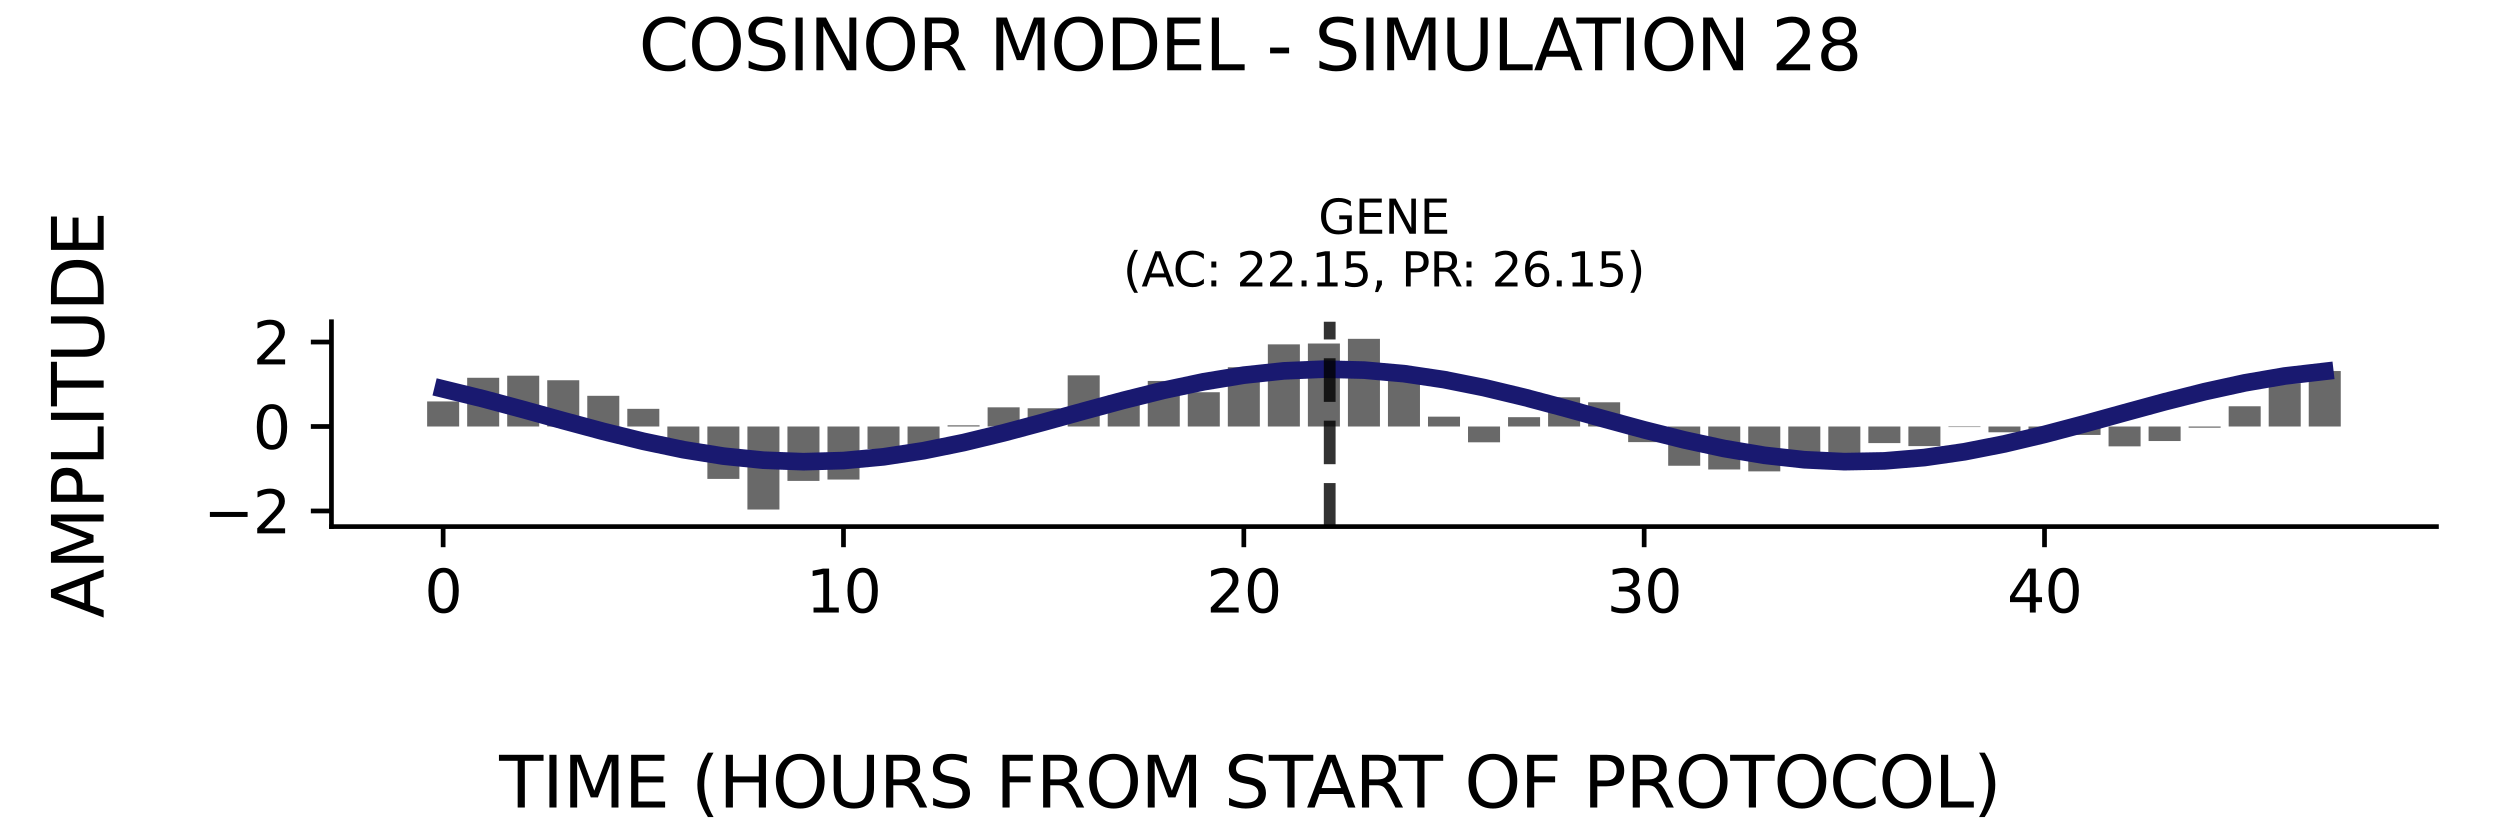 <?xml version="1.0" encoding="utf-8" standalone="no"?>
<!DOCTYPE svg PUBLIC "-//W3C//DTD SVG 1.1//EN"
  "http://www.w3.org/Graphics/SVG/1.1/DTD/svg11.dtd">
<svg xmlns:xlink="http://www.w3.org/1999/xlink" width="424.8pt" height="141.12pt" viewBox="0 0 424.8 141.12" xmlns="http://www.w3.org/2000/svg" version="1.1">
 <defs>
  <style type="text/css">*{stroke-linejoin: round; stroke-linecap: butt}</style>
 </defs>
 <g id="figure_1">
  <g id="patch_1">
   <path d="M 0 141.12 
L 424.8 141.12 
L 424.8 0 
L 0 0 
z
" style="fill: #ffffff"/>
  </g>
  <g id="axes_1">
   <g id="patch_2">
    <path d="M 56.32 89.48 
L 414 89.48 
L 414 54.672 
L 56.32 54.672 
z
" style="fill: #ffffff"/>
   </g>
   <g id="patch_3">
    <path d="M 72.578 72.472 
L 78.02 72.472 
L 78.02 68.212 
L 72.578 68.212 
z
" clip-path="url(#p7c540e73e6)" style="fill: #696969"/>
   </g>
   <g id="patch_4">
    <path d="M 79.381 72.472 
L 84.823 72.472 
L 84.823 64.191 
L 79.381 64.191 
z
" clip-path="url(#p7c540e73e6)" style="fill: #696969"/>
   </g>
   <g id="patch_5">
    <path d="M 86.183 72.472 
L 91.625 72.472 
L 91.625 63.838 
L 86.183 63.838 
z
" clip-path="url(#p7c540e73e6)" style="fill: #696969"/>
   </g>
   <g id="patch_6">
    <path d="M 92.986 72.472 
L 98.428 72.472 
L 98.428 64.611 
L 92.986 64.611 
z
" clip-path="url(#p7c540e73e6)" style="fill: #696969"/>
   </g>
   <g id="patch_7">
    <path d="M 99.789 72.472 
L 105.231 72.472 
L 105.231 67.256 
L 99.789 67.256 
z
" clip-path="url(#p7c540e73e6)" style="fill: #696969"/>
   </g>
   <g id="patch_8">
    <path d="M 106.591 72.472 
L 112.033 72.472 
L 112.033 69.469 
L 106.591 69.469 
z
" clip-path="url(#p7c540e73e6)" style="fill: #696969"/>
   </g>
   <g id="patch_9">
    <path d="M 113.394 72.472 
L 118.836 72.472 
L 118.836 76.248 
L 113.394 76.248 
z
" clip-path="url(#p7c540e73e6)" style="fill: #696969"/>
   </g>
   <g id="patch_10">
    <path d="M 120.196 72.472 
L 125.638 72.472 
L 125.638 81.376 
L 120.196 81.376 
z
" clip-path="url(#p7c540e73e6)" style="fill: #696969"/>
   </g>
   <g id="patch_11">
    <path d="M 126.999 72.472 
L 132.441 72.472 
L 132.441 86.579 
L 126.999 86.579 
z
" clip-path="url(#p7c540e73e6)" style="fill: #696969"/>
   </g>
   <g id="patch_12">
    <path d="M 133.801 72.472 
L 139.244 72.472 
L 139.244 81.715 
L 133.801 81.715 
z
" clip-path="url(#p7c540e73e6)" style="fill: #696969"/>
   </g>
   <g id="patch_13">
    <path d="M 140.604 72.472 
L 146.046 72.472 
L 146.046 81.485 
L 140.604 81.485 
z
" clip-path="url(#p7c540e73e6)" style="fill: #696969"/>
   </g>
   <g id="patch_14">
    <path d="M 147.407 72.472 
L 152.849 72.472 
L 152.849 76.314 
L 147.407 76.314 
z
" clip-path="url(#p7c540e73e6)" style="fill: #696969"/>
   </g>
   <g id="patch_15">
    <path d="M 154.209 72.472 
L 159.651 72.472 
L 159.651 75.685 
L 154.209 75.685 
z
" clip-path="url(#p7c540e73e6)" style="fill: #696969"/>
   </g>
   <g id="patch_16">
    <path d="M 161.012 72.472 
L 166.454 72.472 
L 166.454 72.267 
L 161.012 72.267 
z
" clip-path="url(#p7c540e73e6)" style="fill: #696969"/>
   </g>
   <g id="patch_17">
    <path d="M 167.814 72.472 
L 173.256 72.472 
L 173.256 69.213 
L 167.814 69.213 
z
" clip-path="url(#p7c540e73e6)" style="fill: #696969"/>
   </g>
   <g id="patch_18">
    <path d="M 174.617 72.472 
L 180.059 72.472 
L 180.059 69.372 
L 174.617 69.372 
z
" clip-path="url(#p7c540e73e6)" style="fill: #696969"/>
   </g>
   <g id="patch_19">
    <path d="M 181.42 72.472 
L 186.862 72.472 
L 186.862 63.778 
L 181.42 63.778 
z
" clip-path="url(#p7c540e73e6)" style="fill: #696969"/>
   </g>
   <g id="patch_20">
    <path d="M 188.222 72.472 
L 193.664 72.472 
L 193.664 67.201 
L 188.222 67.201 
z
" clip-path="url(#p7c540e73e6)" style="fill: #696969"/>
   </g>
   <g id="patch_21">
    <path d="M 195.025 72.472 
L 200.467 72.472 
L 200.467 64.731 
L 195.025 64.731 
z
" clip-path="url(#p7c540e73e6)" style="fill: #696969"/>
   </g>
   <g id="patch_22">
    <path d="M 201.827 72.472 
L 207.269 72.472 
L 207.269 66.648 
L 201.827 66.648 
z
" clip-path="url(#p7c540e73e6)" style="fill: #696969"/>
   </g>
   <g id="patch_23">
    <path d="M 208.63 72.472 
L 214.072 72.472 
L 214.072 62.404 
L 208.63 62.404 
z
" clip-path="url(#p7c540e73e6)" style="fill: #696969"/>
   </g>
   <g id="patch_24">
    <path d="M 215.432 72.472 
L 220.875 72.472 
L 220.875 58.514 
L 215.432 58.514 
z
" clip-path="url(#p7c540e73e6)" style="fill: #696969"/>
   </g>
   <g id="patch_25">
    <path d="M 222.235 72.472 
L 227.677 72.472 
L 227.677 58.37 
L 222.235 58.37 
z
" clip-path="url(#p7c540e73e6)" style="fill: #696969"/>
   </g>
   <g id="patch_26">
    <path d="M 229.038 72.472 
L 234.48 72.472 
L 234.48 57.573 
L 229.038 57.573 
z
" clip-path="url(#p7c540e73e6)" style="fill: #696969"/>
   </g>
   <g id="patch_27">
    <path d="M 235.84 72.472 
L 241.282 72.472 
L 241.282 63.666 
L 235.84 63.666 
z
" clip-path="url(#p7c540e73e6)" style="fill: #696969"/>
   </g>
   <g id="patch_28">
    <path d="M 242.643 72.472 
L 248.085 72.472 
L 248.085 70.798 
L 242.643 70.798 
z
" clip-path="url(#p7c540e73e6)" style="fill: #696969"/>
   </g>
   <g id="patch_29">
    <path d="M 249.445 72.472 
L 254.888 72.472 
L 254.888 75.157 
L 249.445 75.157 
z
" clip-path="url(#p7c540e73e6)" style="fill: #696969"/>
   </g>
   <g id="patch_30">
    <path d="M 256.248 72.472 
L 261.69 72.472 
L 261.69 70.887 
L 256.248 70.887 
z
" clip-path="url(#p7c540e73e6)" style="fill: #696969"/>
   </g>
   <g id="patch_31">
    <path d="M 263.051 72.472 
L 268.493 72.472 
L 268.493 67.507 
L 263.051 67.507 
z
" clip-path="url(#p7c540e73e6)" style="fill: #696969"/>
   </g>
   <g id="patch_32">
    <path d="M 269.853 72.472 
L 275.295 72.472 
L 275.295 68.357 
L 269.853 68.357 
z
" clip-path="url(#p7c540e73e6)" style="fill: #696969"/>
   </g>
   <g id="patch_33">
    <path d="M 276.656 72.472 
L 282.098 72.472 
L 282.098 75.125 
L 276.656 75.125 
z
" clip-path="url(#p7c540e73e6)" style="fill: #696969"/>
   </g>
   <g id="patch_34">
    <path d="M 283.458 72.472 
L 288.9 72.472 
L 288.9 79.14 
L 283.458 79.14 
z
" clip-path="url(#p7c540e73e6)" style="fill: #696969"/>
   </g>
   <g id="patch_35">
    <path d="M 290.261 72.472 
L 295.703 72.472 
L 295.703 79.774 
L 290.261 79.774 
z
" clip-path="url(#p7c540e73e6)" style="fill: #696969"/>
   </g>
   <g id="patch_36">
    <path d="M 297.064 72.472 
L 302.506 72.472 
L 302.506 80.096 
L 297.064 80.096 
z
" clip-path="url(#p7c540e73e6)" style="fill: #696969"/>
   </g>
   <g id="patch_37">
    <path d="M 303.866 72.472 
L 309.308 72.472 
L 309.308 77.195 
L 303.866 77.195 
z
" clip-path="url(#p7c540e73e6)" style="fill: #696969"/>
   </g>
   <g id="patch_38">
    <path d="M 310.669 72.472 
L 316.111 72.472 
L 316.111 78.811 
L 310.669 78.811 
z
" clip-path="url(#p7c540e73e6)" style="fill: #696969"/>
   </g>
   <g id="patch_39">
    <path d="M 317.471 72.472 
L 322.913 72.472 
L 322.913 75.292 
L 317.471 75.292 
z
" clip-path="url(#p7c540e73e6)" style="fill: #696969"/>
   </g>
   <g id="patch_40">
    <path d="M 324.274 72.472 
L 329.716 72.472 
L 329.716 75.803 
L 324.274 75.803 
z
" clip-path="url(#p7c540e73e6)" style="fill: #696969"/>
   </g>
   <g id="patch_41">
    <path d="M 331.076 72.472 
L 336.519 72.472 
L 336.519 72.566 
L 331.076 72.566 
z
" clip-path="url(#p7c540e73e6)" style="fill: #696969"/>
   </g>
   <g id="patch_42">
    <path d="M 337.879 72.472 
L 343.321 72.472 
L 343.321 73.454 
L 337.879 73.454 
z
" clip-path="url(#p7c540e73e6)" style="fill: #696969"/>
   </g>
   <g id="patch_43">
    <path d="M 344.682 72.472 
L 350.124 72.472 
L 350.124 73.83 
L 344.682 73.83 
z
" clip-path="url(#p7c540e73e6)" style="fill: #696969"/>
   </g>
   <g id="patch_44">
    <path d="M 351.484 72.472 
L 356.926 72.472 
L 356.926 73.905 
L 351.484 73.905 
z
" clip-path="url(#p7c540e73e6)" style="fill: #696969"/>
   </g>
   <g id="patch_45">
    <path d="M 358.287 72.472 
L 363.729 72.472 
L 363.729 75.845 
L 358.287 75.845 
z
" clip-path="url(#p7c540e73e6)" style="fill: #696969"/>
   </g>
   <g id="patch_46">
    <path d="M 365.089 72.472 
L 370.531 72.472 
L 370.531 74.94 
L 365.089 74.94 
z
" clip-path="url(#p7c540e73e6)" style="fill: #696969"/>
   </g>
   <g id="patch_47">
    <path d="M 371.892 72.472 
L 377.334 72.472 
L 377.334 72.675 
L 371.892 72.675 
z
" clip-path="url(#p7c540e73e6)" style="fill: #696969"/>
   </g>
   <g id="patch_48">
    <path d="M 378.695 72.472 
L 384.137 72.472 
L 384.137 69.033 
L 378.695 69.033 
z
" clip-path="url(#p7c540e73e6)" style="fill: #696969"/>
   </g>
   <g id="patch_49">
    <path d="M 385.497 72.472 
L 390.939 72.472 
L 390.939 65.098 
L 385.497 65.098 
z
" clip-path="url(#p7c540e73e6)" style="fill: #696969"/>
   </g>
   <g id="patch_50">
    <path d="M 392.3 72.472 
L 397.742 72.472 
L 397.742 63.045 
L 392.3 63.045 
z
" clip-path="url(#p7c540e73e6)" style="fill: #696969"/>
   </g>
   <g id="matplotlib.axis_1">
    <g id="xtick_1">
     <g id="line2d_1">
      <defs>
       <path id="m1e2f0e4236" d="M 0 0 
L 0 3.5 
" style="stroke: #000000; stroke-width: 0.8"/>
      </defs>
      <g>
       <use xlink:href="#m1e2f0e4236" x="75.299" y="89.48" style="stroke: #000000; stroke-width: 0.8"/>
      </g>
     </g>
     <g id="text_1">
      <!-- 0 -->
      <g transform="translate(72.118 104.078) scale(0.1 -0.1)">
       <defs>
        <path id="DejaVuSans-30" d="M 2034 4250 
Q 1547 4250 1301 3770 
Q 1056 3291 1056 2328 
Q 1056 1369 1301 889 
Q 1547 409 2034 409 
Q 2525 409 2770 889 
Q 3016 1369 3016 2328 
Q 3016 3291 2770 3770 
Q 2525 4250 2034 4250 
z
M 2034 4750 
Q 2819 4750 3233 4129 
Q 3647 3509 3647 2328 
Q 3647 1150 3233 529 
Q 2819 -91 2034 -91 
Q 1250 -91 836 529 
Q 422 1150 422 2328 
Q 422 3509 836 4129 
Q 1250 4750 2034 4750 
z
" transform="scale(0.016)"/>
       </defs>
       <use xlink:href="#DejaVuSans-30"/>
      </g>
     </g>
    </g>
    <g id="xtick_2">
     <g id="line2d_2">
      <g>
       <use xlink:href="#m1e2f0e4236" x="143.325" y="89.48" style="stroke: #000000; stroke-width: 0.8"/>
      </g>
     </g>
     <g id="text_2">
      <!-- 10 -->
      <g transform="translate(136.963 104.078) scale(0.1 -0.1)">
       <defs>
        <path id="DejaVuSans-31" d="M 794 531 
L 1825 531 
L 1825 4091 
L 703 3866 
L 703 4441 
L 1819 4666 
L 2450 4666 
L 2450 531 
L 3481 531 
L 3481 0 
L 794 0 
L 794 531 
z
" transform="scale(0.016)"/>
       </defs>
       <use xlink:href="#DejaVuSans-31"/>
       <use xlink:href="#DejaVuSans-30" x="63.623"/>
      </g>
     </g>
    </g>
    <g id="xtick_3">
     <g id="line2d_3">
      <g>
       <use xlink:href="#m1e2f0e4236" x="211.351" y="89.48" style="stroke: #000000; stroke-width: 0.8"/>
      </g>
     </g>
     <g id="text_3">
      <!-- 20 -->
      <g transform="translate(204.988 104.078) scale(0.1 -0.1)">
       <defs>
        <path id="DejaVuSans-32" d="M 1228 531 
L 3431 531 
L 3431 0 
L 469 0 
L 469 531 
Q 828 903 1448 1529 
Q 2069 2156 2228 2338 
Q 2531 2678 2651 2914 
Q 2772 3150 2772 3378 
Q 2772 3750 2511 3984 
Q 2250 4219 1831 4219 
Q 1534 4219 1204 4116 
Q 875 4013 500 3803 
L 500 4441 
Q 881 4594 1212 4672 
Q 1544 4750 1819 4750 
Q 2544 4750 2975 4387 
Q 3406 4025 3406 3419 
Q 3406 3131 3298 2873 
Q 3191 2616 2906 2266 
Q 2828 2175 2409 1742 
Q 1991 1309 1228 531 
z
" transform="scale(0.016)"/>
       </defs>
       <use xlink:href="#DejaVuSans-32"/>
       <use xlink:href="#DejaVuSans-30" x="63.623"/>
      </g>
     </g>
    </g>
    <g id="xtick_4">
     <g id="line2d_4">
      <g>
       <use xlink:href="#m1e2f0e4236" x="279.377" y="89.48" style="stroke: #000000; stroke-width: 0.8"/>
      </g>
     </g>
     <g id="text_4">
      <!-- 30 -->
      <g transform="translate(273.014 104.078) scale(0.1 -0.1)">
       <defs>
        <path id="DejaVuSans-33" d="M 2597 2516 
Q 3050 2419 3304 2112 
Q 3559 1806 3559 1356 
Q 3559 666 3084 287 
Q 2609 -91 1734 -91 
Q 1441 -91 1130 -33 
Q 819 25 488 141 
L 488 750 
Q 750 597 1062 519 
Q 1375 441 1716 441 
Q 2309 441 2620 675 
Q 2931 909 2931 1356 
Q 2931 1769 2642 2001 
Q 2353 2234 1838 2234 
L 1294 2234 
L 1294 2753 
L 1863 2753 
Q 2328 2753 2575 2939 
Q 2822 3125 2822 3475 
Q 2822 3834 2567 4026 
Q 2313 4219 1838 4219 
Q 1578 4219 1281 4162 
Q 984 4106 628 3988 
L 628 4550 
Q 988 4650 1302 4700 
Q 1616 4750 1894 4750 
Q 2613 4750 3031 4423 
Q 3450 4097 3450 3541 
Q 3450 3153 3228 2886 
Q 3006 2619 2597 2516 
z
" transform="scale(0.016)"/>
       </defs>
       <use xlink:href="#DejaVuSans-33"/>
       <use xlink:href="#DejaVuSans-30" x="63.623"/>
      </g>
     </g>
    </g>
    <g id="xtick_5">
     <g id="line2d_5">
      <g>
       <use xlink:href="#m1e2f0e4236" x="347.403" y="89.48" style="stroke: #000000; stroke-width: 0.8"/>
      </g>
     </g>
     <g id="text_5">
      <!-- 40 -->
      <g transform="translate(341.04 104.078) scale(0.1 -0.1)">
       <defs>
        <path id="DejaVuSans-34" d="M 2419 4116 
L 825 1625 
L 2419 1625 
L 2419 4116 
z
M 2253 4666 
L 3047 4666 
L 3047 1625 
L 3713 1625 
L 3713 1100 
L 3047 1100 
L 3047 0 
L 2419 0 
L 2419 1100 
L 313 1100 
L 313 1709 
L 2253 4666 
z
" transform="scale(0.016)"/>
       </defs>
       <use xlink:href="#DejaVuSans-34"/>
       <use xlink:href="#DejaVuSans-30" x="63.623"/>
      </g>
     </g>
    </g>
   </g>
   <g id="matplotlib.axis_2">
    <g id="ytick_1">
     <g id="line2d_6">
      <defs>
       <path id="m8f4d574f75" d="M 0 0 
L -3.5 0 
" style="stroke: #000000; stroke-width: 0.8"/>
      </defs>
      <g>
       <use xlink:href="#m8f4d574f75" x="56.32" y="86.825" style="stroke: #000000; stroke-width: 0.8"/>
      </g>
     </g>
     <g id="text_6">
      <!-- −2 -->
      <g transform="translate(34.578 90.624) scale(0.1 -0.1)">
       <defs>
        <path id="DejaVuSans-2212" d="M 678 2272 
L 4684 2272 
L 4684 1741 
L 678 1741 
L 678 2272 
z
" transform="scale(0.016)"/>
       </defs>
       <use xlink:href="#DejaVuSans-2212"/>
       <use xlink:href="#DejaVuSans-32" x="83.789"/>
      </g>
     </g>
    </g>
    <g id="ytick_2">
     <g id="line2d_7">
      <g>
       <use xlink:href="#m8f4d574f75" x="56.32" y="72.472" style="stroke: #000000; stroke-width: 0.8"/>
      </g>
     </g>
     <g id="text_7">
      <!-- 0 -->
      <g transform="translate(42.958 76.271) scale(0.1 -0.1)">
       <use xlink:href="#DejaVuSans-30"/>
      </g>
     </g>
    </g>
    <g id="ytick_3">
     <g id="line2d_8">
      <g>
       <use xlink:href="#m8f4d574f75" x="56.32" y="58.12" style="stroke: #000000; stroke-width: 0.8"/>
      </g>
     </g>
     <g id="text_8">
      <!-- 2 -->
      <g transform="translate(42.958 61.919) scale(0.1 -0.1)">
       <use xlink:href="#DejaVuSans-32"/>
      </g>
     </g>
    </g>
   </g>
   <g id="line2d_9">
    <path d="M 75.299 66.093 
L 82.102 67.758 
L 88.904 69.585 
L 95.707 71.471 
L 102.51 73.305 
L 109.312 74.984 
L 116.115 76.41 
L 122.917 77.502 
L 129.72 78.196 
L 136.522 78.454 
L 143.325 78.259 
L 150.128 77.624 
L 156.93 76.585 
L 163.733 75.201 
L 170.535 73.552 
L 177.338 71.733 
L 184.141 69.848 
L 190.943 68.006 
L 197.746 66.312 
L 204.548 64.864 
L 211.351 63.745 
L 218.154 63.019 
L 224.956 62.728 
L 231.759 62.889 
L 238.561 63.492 
L 245.364 64.502 
L 252.166 65.863 
L 258.969 67.495 
L 265.772 69.305 
L 272.574 71.189 
L 279.377 73.038 
L 286.179 74.746 
L 292.982 76.216 
L 299.785 77.362 
L 306.587 78.119 
L 313.39 78.444 
L 320.192 78.317 
L 326.995 77.747 
L 333.798 76.765 
L 340.6 75.428 
L 347.403 73.813 
L 354.205 72.013 
L 361.008 70.131 
L 367.81 68.276 
L 374.613 66.553 
L 381.416 65.062 
L 388.218 63.889 
L 395.021 63.101 
" clip-path="url(#p7c540e73e6)" style="fill: none; stroke: #191970; stroke-width: 3; stroke-linecap: square"/>
   </g>
   <g id="line2d_10">
    <path d="M 225.943 89.48 
L 225.943 54.672 
" clip-path="url(#p7c540e73e6)" style="fill: none; stroke-dasharray: 7.4,3.2; stroke-dashoffset: 0; stroke: #000000; stroke-opacity: 0.8; stroke-width: 2"/>
   </g>
   <g id="patch_51">
    <path d="M 56.32 89.48 
L 56.32 54.672 
" style="fill: none; stroke: #000000; stroke-width: 0.8; stroke-linejoin: miter; stroke-linecap: square"/>
   </g>
   <g id="patch_52">
    <path d="M 56.32 89.48 
L 414 89.48 
" style="fill: none; stroke: #000000; stroke-width: 0.8; stroke-linejoin: miter; stroke-linecap: square"/>
   </g>
   <g id="text_9">
    <!-- GENE -->
    <g transform="translate(224.013 39.714) scale(0.08 -0.08)">
     <defs>
      <path id="DejaVuSans-47" d="M 3809 666 
L 3809 1919 
L 2778 1919 
L 2778 2438 
L 4434 2438 
L 4434 434 
Q 4069 175 3628 42 
Q 3188 -91 2688 -91 
Q 1594 -91 976 548 
Q 359 1188 359 2328 
Q 359 3472 976 4111 
Q 1594 4750 2688 4750 
Q 3144 4750 3555 4637 
Q 3966 4525 4313 4306 
L 4313 3634 
Q 3963 3931 3569 4081 
Q 3175 4231 2741 4231 
Q 1884 4231 1454 3753 
Q 1025 3275 1025 2328 
Q 1025 1384 1454 906 
Q 1884 428 2741 428 
Q 3075 428 3337 486 
Q 3600 544 3809 666 
z
" transform="scale(0.016)"/>
      <path id="DejaVuSans-45" d="M 628 4666 
L 3578 4666 
L 3578 4134 
L 1259 4134 
L 1259 2753 
L 3481 2753 
L 3481 2222 
L 1259 2222 
L 1259 531 
L 3634 531 
L 3634 0 
L 628 0 
L 628 4666 
z
" transform="scale(0.016)"/>
      <path id="DejaVuSans-4e" d="M 628 4666 
L 1478 4666 
L 3547 763 
L 3547 4666 
L 4159 4666 
L 4159 0 
L 3309 0 
L 1241 3903 
L 1241 0 
L 628 0 
L 628 4666 
z
" transform="scale(0.016)"/>
     </defs>
     <use xlink:href="#DejaVuSans-47"/>
     <use xlink:href="#DejaVuSans-45" x="77.49"/>
     <use xlink:href="#DejaVuSans-4e" x="140.674"/>
     <use xlink:href="#DejaVuSans-45" x="215.479"/>
    </g>
    <!-- (AC: 22.15, PR: 26.15) -->
    <g transform="translate(190.831 48.672) scale(0.08 -0.08)">
     <defs>
      <path id="DejaVuSans-28" d="M 1984 4856 
Q 1566 4138 1362 3434 
Q 1159 2731 1159 2009 
Q 1159 1288 1364 580 
Q 1569 -128 1984 -844 
L 1484 -844 
Q 1016 -109 783 600 
Q 550 1309 550 2009 
Q 550 2706 781 3412 
Q 1013 4119 1484 4856 
L 1984 4856 
z
" transform="scale(0.016)"/>
      <path id="DejaVuSans-41" d="M 2188 4044 
L 1331 1722 
L 3047 1722 
L 2188 4044 
z
M 1831 4666 
L 2547 4666 
L 4325 0 
L 3669 0 
L 3244 1197 
L 1141 1197 
L 716 0 
L 50 0 
L 1831 4666 
z
" transform="scale(0.016)"/>
      <path id="DejaVuSans-43" d="M 4122 4306 
L 4122 3641 
Q 3803 3938 3442 4084 
Q 3081 4231 2675 4231 
Q 1875 4231 1450 3742 
Q 1025 3253 1025 2328 
Q 1025 1406 1450 917 
Q 1875 428 2675 428 
Q 3081 428 3442 575 
Q 3803 722 4122 1019 
L 4122 359 
Q 3791 134 3420 21 
Q 3050 -91 2638 -91 
Q 1578 -91 968 557 
Q 359 1206 359 2328 
Q 359 3453 968 4101 
Q 1578 4750 2638 4750 
Q 3056 4750 3426 4639 
Q 3797 4528 4122 4306 
z
" transform="scale(0.016)"/>
      <path id="DejaVuSans-3a" d="M 750 794 
L 1409 794 
L 1409 0 
L 750 0 
L 750 794 
z
M 750 3309 
L 1409 3309 
L 1409 2516 
L 750 2516 
L 750 3309 
z
" transform="scale(0.016)"/>
      <path id="DejaVuSans-20" transform="scale(0.016)"/>
      <path id="DejaVuSans-2e" d="M 684 794 
L 1344 794 
L 1344 0 
L 684 0 
L 684 794 
z
" transform="scale(0.016)"/>
      <path id="DejaVuSans-35" d="M 691 4666 
L 3169 4666 
L 3169 4134 
L 1269 4134 
L 1269 2991 
Q 1406 3038 1543 3061 
Q 1681 3084 1819 3084 
Q 2600 3084 3056 2656 
Q 3513 2228 3513 1497 
Q 3513 744 3044 326 
Q 2575 -91 1722 -91 
Q 1428 -91 1123 -41 
Q 819 9 494 109 
L 494 744 
Q 775 591 1075 516 
Q 1375 441 1709 441 
Q 2250 441 2565 725 
Q 2881 1009 2881 1497 
Q 2881 1984 2565 2268 
Q 2250 2553 1709 2553 
Q 1456 2553 1204 2497 
Q 953 2441 691 2322 
L 691 4666 
z
" transform="scale(0.016)"/>
      <path id="DejaVuSans-2c" d="M 750 794 
L 1409 794 
L 1409 256 
L 897 -744 
L 494 -744 
L 750 256 
L 750 794 
z
" transform="scale(0.016)"/>
      <path id="DejaVuSans-50" d="M 1259 4147 
L 1259 2394 
L 2053 2394 
Q 2494 2394 2734 2622 
Q 2975 2850 2975 3272 
Q 2975 3691 2734 3919 
Q 2494 4147 2053 4147 
L 1259 4147 
z
M 628 4666 
L 2053 4666 
Q 2838 4666 3239 4311 
Q 3641 3956 3641 3272 
Q 3641 2581 3239 2228 
Q 2838 1875 2053 1875 
L 1259 1875 
L 1259 0 
L 628 0 
L 628 4666 
z
" transform="scale(0.016)"/>
      <path id="DejaVuSans-52" d="M 2841 2188 
Q 3044 2119 3236 1894 
Q 3428 1669 3622 1275 
L 4263 0 
L 3584 0 
L 2988 1197 
Q 2756 1666 2539 1819 
Q 2322 1972 1947 1972 
L 1259 1972 
L 1259 0 
L 628 0 
L 628 4666 
L 2053 4666 
Q 2853 4666 3247 4331 
Q 3641 3997 3641 3322 
Q 3641 2881 3436 2590 
Q 3231 2300 2841 2188 
z
M 1259 4147 
L 1259 2491 
L 2053 2491 
Q 2509 2491 2742 2702 
Q 2975 2913 2975 3322 
Q 2975 3731 2742 3939 
Q 2509 4147 2053 4147 
L 1259 4147 
z
" transform="scale(0.016)"/>
      <path id="DejaVuSans-36" d="M 2113 2584 
Q 1688 2584 1439 2293 
Q 1191 2003 1191 1497 
Q 1191 994 1439 701 
Q 1688 409 2113 409 
Q 2538 409 2786 701 
Q 3034 994 3034 1497 
Q 3034 2003 2786 2293 
Q 2538 2584 2113 2584 
z
M 3366 4563 
L 3366 3988 
Q 3128 4100 2886 4159 
Q 2644 4219 2406 4219 
Q 1781 4219 1451 3797 
Q 1122 3375 1075 2522 
Q 1259 2794 1537 2939 
Q 1816 3084 2150 3084 
Q 2853 3084 3261 2657 
Q 3669 2231 3669 1497 
Q 3669 778 3244 343 
Q 2819 -91 2113 -91 
Q 1303 -91 875 529 
Q 447 1150 447 2328 
Q 447 3434 972 4092 
Q 1497 4750 2381 4750 
Q 2619 4750 2861 4703 
Q 3103 4656 3366 4563 
z
" transform="scale(0.016)"/>
      <path id="DejaVuSans-29" d="M 513 4856 
L 1013 4856 
Q 1481 4119 1714 3412 
Q 1947 2706 1947 2009 
Q 1947 1309 1714 600 
Q 1481 -109 1013 -844 
L 513 -844 
Q 928 -128 1133 580 
Q 1338 1288 1338 2009 
Q 1338 2731 1133 3434 
Q 928 4138 513 4856 
z
" transform="scale(0.016)"/>
     </defs>
     <use xlink:href="#DejaVuSans-28"/>
     <use xlink:href="#DejaVuSans-41" x="39.014"/>
     <use xlink:href="#DejaVuSans-43" x="105.672"/>
     <use xlink:href="#DejaVuSans-3a" x="175.496"/>
     <use xlink:href="#DejaVuSans-20" x="209.188"/>
     <use xlink:href="#DejaVuSans-32" x="240.975"/>
     <use xlink:href="#DejaVuSans-32" x="304.598"/>
     <use xlink:href="#DejaVuSans-2e" x="368.221"/>
     <use xlink:href="#DejaVuSans-31" x="400.008"/>
     <use xlink:href="#DejaVuSans-35" x="463.631"/>
     <use xlink:href="#DejaVuSans-2c" x="527.254"/>
     <use xlink:href="#DejaVuSans-20" x="559.041"/>
     <use xlink:href="#DejaVuSans-50" x="590.828"/>
     <use xlink:href="#DejaVuSans-52" x="651.131"/>
     <use xlink:href="#DejaVuSans-3a" x="717.488"/>
     <use xlink:href="#DejaVuSans-20" x="751.18"/>
     <use xlink:href="#DejaVuSans-32" x="782.967"/>
     <use xlink:href="#DejaVuSans-36" x="846.59"/>
     <use xlink:href="#DejaVuSans-2e" x="910.213"/>
     <use xlink:href="#DejaVuSans-31" x="942"/>
     <use xlink:href="#DejaVuSans-35" x="1005.623"/>
     <use xlink:href="#DejaVuSans-29" x="1069.246"/>
    </g>
   </g>
  </g>
  <g id="text_10">
   <!-- COSINOR MODEL - SIMULATION 28 -->
   <g transform="translate(108.534 11.941) scale(0.12 -0.12)">
    <defs>
     <path id="DejaVuSans-4f" d="M 2522 4238 
Q 1834 4238 1429 3725 
Q 1025 3213 1025 2328 
Q 1025 1447 1429 934 
Q 1834 422 2522 422 
Q 3209 422 3611 934 
Q 4013 1447 4013 2328 
Q 4013 3213 3611 3725 
Q 3209 4238 2522 4238 
z
M 2522 4750 
Q 3503 4750 4090 4092 
Q 4678 3434 4678 2328 
Q 4678 1225 4090 567 
Q 3503 -91 2522 -91 
Q 1538 -91 948 565 
Q 359 1222 359 2328 
Q 359 3434 948 4092 
Q 1538 4750 2522 4750 
z
" transform="scale(0.016)"/>
     <path id="DejaVuSans-53" d="M 3425 4513 
L 3425 3897 
Q 3066 4069 2747 4153 
Q 2428 4238 2131 4238 
Q 1616 4238 1336 4038 
Q 1056 3838 1056 3469 
Q 1056 3159 1242 3001 
Q 1428 2844 1947 2747 
L 2328 2669 
Q 3034 2534 3370 2195 
Q 3706 1856 3706 1288 
Q 3706 609 3251 259 
Q 2797 -91 1919 -91 
Q 1588 -91 1214 -16 
Q 841 59 441 206 
L 441 856 
Q 825 641 1194 531 
Q 1563 422 1919 422 
Q 2459 422 2753 634 
Q 3047 847 3047 1241 
Q 3047 1584 2836 1778 
Q 2625 1972 2144 2069 
L 1759 2144 
Q 1053 2284 737 2584 
Q 422 2884 422 3419 
Q 422 4038 858 4394 
Q 1294 4750 2059 4750 
Q 2388 4750 2728 4690 
Q 3069 4631 3425 4513 
z
" transform="scale(0.016)"/>
     <path id="DejaVuSans-49" d="M 628 4666 
L 1259 4666 
L 1259 0 
L 628 0 
L 628 4666 
z
" transform="scale(0.016)"/>
     <path id="DejaVuSans-4d" d="M 628 4666 
L 1569 4666 
L 2759 1491 
L 3956 4666 
L 4897 4666 
L 4897 0 
L 4281 0 
L 4281 4097 
L 3078 897 
L 2444 897 
L 1241 4097 
L 1241 0 
L 628 0 
L 628 4666 
z
" transform="scale(0.016)"/>
     <path id="DejaVuSans-44" d="M 1259 4147 
L 1259 519 
L 2022 519 
Q 2988 519 3436 956 
Q 3884 1394 3884 2338 
Q 3884 3275 3436 3711 
Q 2988 4147 2022 4147 
L 1259 4147 
z
M 628 4666 
L 1925 4666 
Q 3281 4666 3915 4102 
Q 4550 3538 4550 2338 
Q 4550 1131 3912 565 
Q 3275 0 1925 0 
L 628 0 
L 628 4666 
z
" transform="scale(0.016)"/>
     <path id="DejaVuSans-4c" d="M 628 4666 
L 1259 4666 
L 1259 531 
L 3531 531 
L 3531 0 
L 628 0 
L 628 4666 
z
" transform="scale(0.016)"/>
     <path id="DejaVuSans-2d" d="M 313 2009 
L 1997 2009 
L 1997 1497 
L 313 1497 
L 313 2009 
z
" transform="scale(0.016)"/>
     <path id="DejaVuSans-55" d="M 556 4666 
L 1191 4666 
L 1191 1831 
Q 1191 1081 1462 751 
Q 1734 422 2344 422 
Q 2950 422 3222 751 
Q 3494 1081 3494 1831 
L 3494 4666 
L 4128 4666 
L 4128 1753 
Q 4128 841 3676 375 
Q 3225 -91 2344 -91 
Q 1459 -91 1007 375 
Q 556 841 556 1753 
L 556 4666 
z
" transform="scale(0.016)"/>
     <path id="DejaVuSans-54" d="M -19 4666 
L 3928 4666 
L 3928 4134 
L 2272 4134 
L 2272 0 
L 1638 0 
L 1638 4134 
L -19 4134 
L -19 4666 
z
" transform="scale(0.016)"/>
     <path id="DejaVuSans-38" d="M 2034 2216 
Q 1584 2216 1326 1975 
Q 1069 1734 1069 1313 
Q 1069 891 1326 650 
Q 1584 409 2034 409 
Q 2484 409 2743 651 
Q 3003 894 3003 1313 
Q 3003 1734 2745 1975 
Q 2488 2216 2034 2216 
z
M 1403 2484 
Q 997 2584 770 2862 
Q 544 3141 544 3541 
Q 544 4100 942 4425 
Q 1341 4750 2034 4750 
Q 2731 4750 3128 4425 
Q 3525 4100 3525 3541 
Q 3525 3141 3298 2862 
Q 3072 2584 2669 2484 
Q 3125 2378 3379 2068 
Q 3634 1759 3634 1313 
Q 3634 634 3220 271 
Q 2806 -91 2034 -91 
Q 1263 -91 848 271 
Q 434 634 434 1313 
Q 434 1759 690 2068 
Q 947 2378 1403 2484 
z
M 1172 3481 
Q 1172 3119 1398 2916 
Q 1625 2713 2034 2713 
Q 2441 2713 2670 2916 
Q 2900 3119 2900 3481 
Q 2900 3844 2670 4047 
Q 2441 4250 2034 4250 
Q 1625 4250 1398 4047 
Q 1172 3844 1172 3481 
z
" transform="scale(0.016)"/>
    </defs>
    <use xlink:href="#DejaVuSans-43"/>
    <use xlink:href="#DejaVuSans-4f" x="69.824"/>
    <use xlink:href="#DejaVuSans-53" x="148.535"/>
    <use xlink:href="#DejaVuSans-49" x="212.012"/>
    <use xlink:href="#DejaVuSans-4e" x="241.504"/>
    <use xlink:href="#DejaVuSans-4f" x="316.309"/>
    <use xlink:href="#DejaVuSans-52" x="395.02"/>
    <use xlink:href="#DejaVuSans-20" x="464.502"/>
    <use xlink:href="#DejaVuSans-4d" x="496.289"/>
    <use xlink:href="#DejaVuSans-4f" x="582.568"/>
    <use xlink:href="#DejaVuSans-44" x="661.279"/>
    <use xlink:href="#DejaVuSans-45" x="738.281"/>
    <use xlink:href="#DejaVuSans-4c" x="801.465"/>
    <use xlink:href="#DejaVuSans-20" x="857.178"/>
    <use xlink:href="#DejaVuSans-2d" x="888.965"/>
    <use xlink:href="#DejaVuSans-20" x="925.049"/>
    <use xlink:href="#DejaVuSans-53" x="956.836"/>
    <use xlink:href="#DejaVuSans-49" x="1020.312"/>
    <use xlink:href="#DejaVuSans-4d" x="1049.805"/>
    <use xlink:href="#DejaVuSans-55" x="1136.084"/>
    <use xlink:href="#DejaVuSans-4c" x="1209.277"/>
    <use xlink:href="#DejaVuSans-41" x="1267.24"/>
    <use xlink:href="#DejaVuSans-54" x="1327.898"/>
    <use xlink:href="#DejaVuSans-49" x="1388.982"/>
    <use xlink:href="#DejaVuSans-4f" x="1418.475"/>
    <use xlink:href="#DejaVuSans-4e" x="1497.186"/>
    <use xlink:href="#DejaVuSans-20" x="1571.99"/>
    <use xlink:href="#DejaVuSans-32" x="1603.777"/>
    <use xlink:href="#DejaVuSans-38" x="1667.4"/>
   </g>
  </g>
  <g id="text_11">
   <!-- TIME (HOURS FROM START OF PROTOCOL) -->
   <g transform="translate(84.817 137.213) scale(0.12 -0.12)">
    <defs>
     <path id="DejaVuSans-48" d="M 628 4666 
L 1259 4666 
L 1259 2753 
L 3553 2753 
L 3553 4666 
L 4184 4666 
L 4184 0 
L 3553 0 
L 3553 2222 
L 1259 2222 
L 1259 0 
L 628 0 
L 628 4666 
z
" transform="scale(0.016)"/>
     <path id="DejaVuSans-46" d="M 628 4666 
L 3309 4666 
L 3309 4134 
L 1259 4134 
L 1259 2759 
L 3109 2759 
L 3109 2228 
L 1259 2228 
L 1259 0 
L 628 0 
L 628 4666 
z
" transform="scale(0.016)"/>
    </defs>
    <use xlink:href="#DejaVuSans-54"/>
    <use xlink:href="#DejaVuSans-49" x="61.084"/>
    <use xlink:href="#DejaVuSans-4d" x="90.576"/>
    <use xlink:href="#DejaVuSans-45" x="176.855"/>
    <use xlink:href="#DejaVuSans-20" x="240.039"/>
    <use xlink:href="#DejaVuSans-28" x="271.826"/>
    <use xlink:href="#DejaVuSans-48" x="310.84"/>
    <use xlink:href="#DejaVuSans-4f" x="386.035"/>
    <use xlink:href="#DejaVuSans-55" x="464.746"/>
    <use xlink:href="#DejaVuSans-52" x="537.939"/>
    <use xlink:href="#DejaVuSans-53" x="607.422"/>
    <use xlink:href="#DejaVuSans-20" x="670.898"/>
    <use xlink:href="#DejaVuSans-46" x="702.686"/>
    <use xlink:href="#DejaVuSans-52" x="760.205"/>
    <use xlink:href="#DejaVuSans-4f" x="829.688"/>
    <use xlink:href="#DejaVuSans-4d" x="908.398"/>
    <use xlink:href="#DejaVuSans-20" x="994.678"/>
    <use xlink:href="#DejaVuSans-53" x="1026.465"/>
    <use xlink:href="#DejaVuSans-54" x="1089.941"/>
    <use xlink:href="#DejaVuSans-41" x="1143.275"/>
    <use xlink:href="#DejaVuSans-52" x="1211.684"/>
    <use xlink:href="#DejaVuSans-54" x="1273.916"/>
    <use xlink:href="#DejaVuSans-20" x="1335"/>
    <use xlink:href="#DejaVuSans-4f" x="1366.787"/>
    <use xlink:href="#DejaVuSans-46" x="1445.498"/>
    <use xlink:href="#DejaVuSans-20" x="1503.018"/>
    <use xlink:href="#DejaVuSans-50" x="1534.805"/>
    <use xlink:href="#DejaVuSans-52" x="1595.107"/>
    <use xlink:href="#DejaVuSans-4f" x="1664.59"/>
    <use xlink:href="#DejaVuSans-54" x="1743.301"/>
    <use xlink:href="#DejaVuSans-4f" x="1804.385"/>
    <use xlink:href="#DejaVuSans-43" x="1883.096"/>
    <use xlink:href="#DejaVuSans-4f" x="1952.92"/>
    <use xlink:href="#DejaVuSans-4c" x="2031.631"/>
    <use xlink:href="#DejaVuSans-29" x="2087.344"/>
   </g>
  </g>
  <g id="text_12">
   <!-- AMPLITUDE -->
   <g transform="translate(17.614 105.039) rotate(-90) scale(0.12 -0.12)">
    <use xlink:href="#DejaVuSans-41"/>
    <use xlink:href="#DejaVuSans-4d" x="68.408"/>
    <use xlink:href="#DejaVuSans-50" x="154.688"/>
    <use xlink:href="#DejaVuSans-4c" x="214.99"/>
    <use xlink:href="#DejaVuSans-49" x="270.703"/>
    <use xlink:href="#DejaVuSans-54" x="300.195"/>
    <use xlink:href="#DejaVuSans-55" x="361.279"/>
    <use xlink:href="#DejaVuSans-44" x="434.473"/>
    <use xlink:href="#DejaVuSans-45" x="511.475"/>
   </g>
  </g>
 </g>
 <defs>
  <clipPath id="p7c540e73e6">
   <rect x="56.32" y="54.672" width="357.68" height="34.808"/>
  </clipPath>
 </defs>
</svg>
